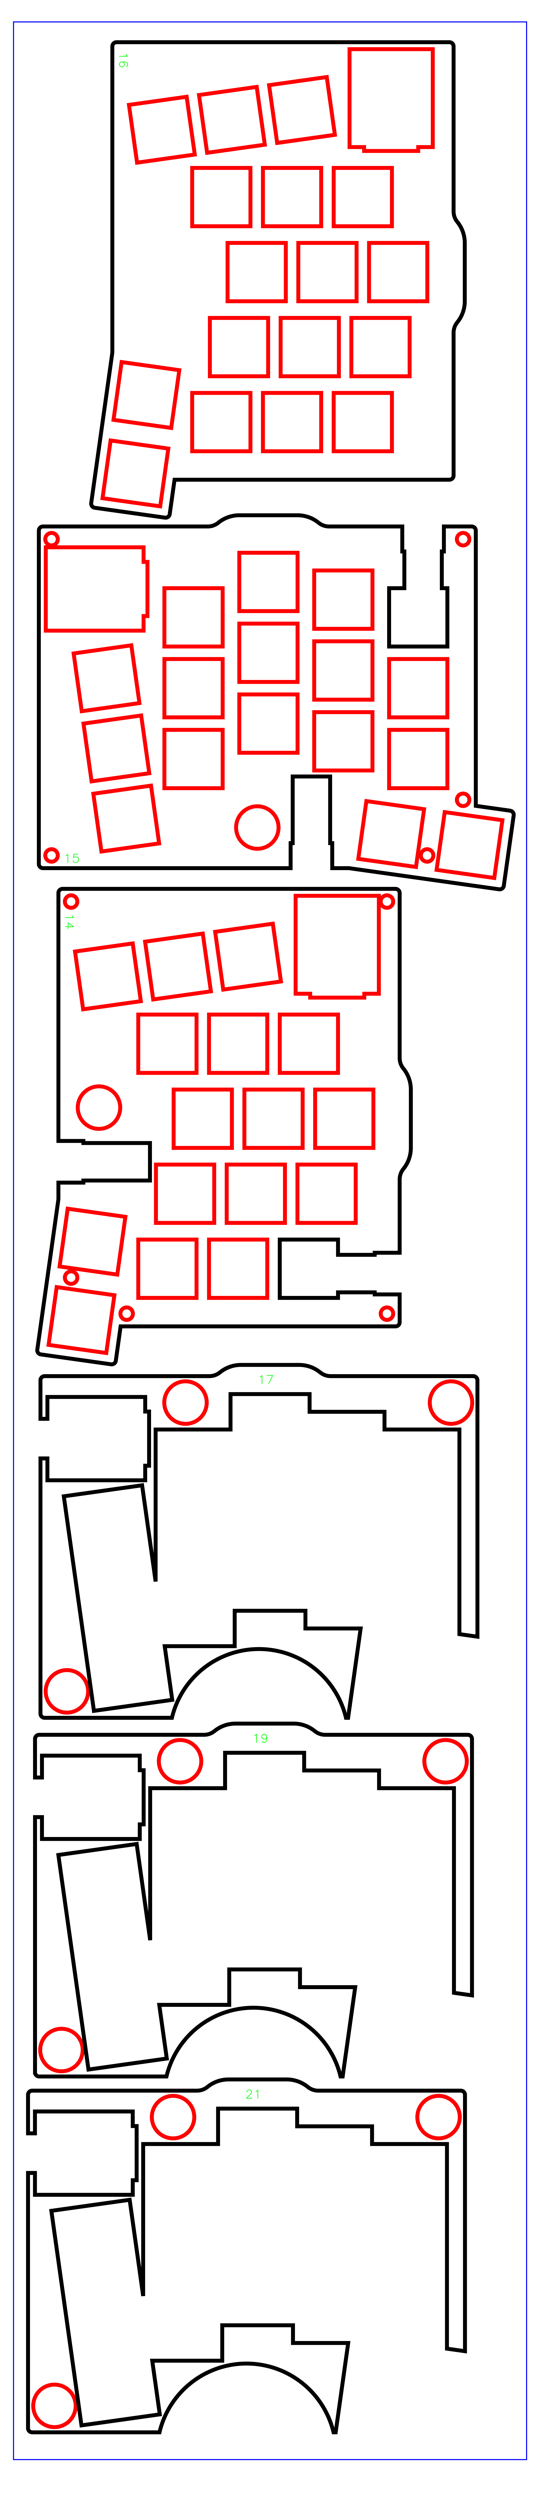 <?xml version="1.0" encoding="UTF-8" standalone="no"?>
<!-- Created with Inkscape (http://www.inkscape.org/) -->

<svg
   width="130mm"
   height="600mm"
   viewBox="0 0 130 600"
   version="1.1"
   id="svg465"
   xml:space="preserve"
   sodipodi:docname="beech_03_20240614.svg"
   inkscape:version="1.2.2 (b0a8486541, 2022-12-01)"
   xmlns:inkscape="http://www.inkscape.org/namespaces/inkscape"
   xmlns:sodipodi="http://sodipodi.sourceforge.net/DTD/sodipodi-0.dtd"
   xmlns="http://www.w3.org/2000/svg"
   xmlns:svg="http://www.w3.org/2000/svg"><sodipodi:namedview
     id="namedview467"
     pagecolor="#ffffff"
     bordercolor="#000000"
     borderopacity="0.25"
     inkscape:showpageshadow="2"
     inkscape:pageopacity="0.0"
     inkscape:pagecheckerboard="0"
     inkscape:deskcolor="#d1d1d1"
     inkscape:document-units="mm"
     showgrid="false"
     inkscape:zoom="0.35355339"
     inkscape:cx="169.70563"
     inkscape:cy="1110.1576"
     inkscape:window-width="1920"
     inkscape:window-height="1144"
     inkscape:window-x="0"
     inkscape:window-y="0"
     inkscape:window-maximized="1"
     inkscape:current-layer="svg465" /><defs
     id="defs462"><inkscape:path-effect
       effect="bspline"
       id="path-effect18350"
       is_visible="true"
       lpeversion="1"
       weight="15"
       steps="2"
       helper_size="0"
       apply_no_weight="true"
       apply_with_weight="true"
       only_selected="false" /></defs><g
     id="g13213"
     transform="rotate(90,117.178,320.561)"><path
       style="font-size:12px;fill:none;fill-rule:evenodd;stroke:#ff0000;stroke-width:0.25mm;stroke-linecap:round;stroke-opacity:1"
       d="M 12.984,420.653"
       id="path13043" /><path
       style="font-size:12px;fill:none;fill-rule:evenodd;stroke:#ff0000;stroke-width:0.25mm;stroke-linecap:round;stroke-opacity:1"
       d="M 103.234,420.653"
       id="path13041" /><path
       style="font-size:12px;fill:none;fill-rule:evenodd;stroke:#ff0000;stroke-width:0.25mm;stroke-linecap:round;stroke-opacity:1"
       d="M 111.884,407.303"
       id="path13039" /><path
       style="font-size:12px;fill:none;fill-rule:evenodd;stroke:#ff0000;stroke-width:0.25mm;stroke-linecap:round;stroke-opacity:1"
       d="M 111.884,344.753"
       id="path13037" /><path
       style="font-size:12px;fill:none;fill-rule:evenodd;stroke:#ff0000;stroke-width:0.25mm;stroke-linecap:round;stroke-opacity:1"
       d="M 12.984,344.753"
       id="path13035" /><path
       style="font-size:12px;fill:none;fill-rule:evenodd;stroke:#ff0000;stroke-width:0.25mm;stroke-linecap:round;stroke-opacity:1"
       d="M 62.434,413.953"
       id="path13033" /><path
       style="font-size:12px;fill:none;fill-rule:evenodd;stroke:#ff0000;stroke-width:0.25mm;stroke-linecap:round;stroke-opacity:1"
       d="m 11.484,420.653 a 1.5,1.5 0 0 1 3,0 1.5,1.5 0 0 1 -3,0 z"
       id="path13093" /><path
       style="font-size:12px;fill:none;fill-rule:evenodd;stroke:#ff0000;stroke-width:0.25mm;stroke-linecap:round;stroke-opacity:1"
       d="m 101.734,420.653 a 1.5,1.5 0 0 1 3,0 1.5,1.5 0 0 1 -3,0 z"
       id="path13091" /><path
       style="font-size:12px;fill:none;fill-rule:evenodd;stroke:#ff0000;stroke-width:0.25mm;stroke-linecap:round;stroke-opacity:1"
       d="m 110.384,407.303 a 1.5,1.5 0 0 1 3,0 1.5,1.5 0 0 1 -3,0 z"
       id="path13089" /><path
       style="font-size:12px;fill:none;fill-rule:evenodd;stroke:#ff0000;stroke-width:0.25mm;stroke-linecap:round;stroke-opacity:1"
       d="m 110.384,344.753 a 1.5,1.5 0 0 1 3,0 1.5,1.5 0 0 1 -3,0 z"
       id="path13087" /><path
       style="font-size:12px;fill:none;fill-rule:evenodd;stroke:#ff0000;stroke-width:0.25mm;stroke-linecap:round;stroke-opacity:1"
       d="m 11.484,344.753 a 1.5,1.5 0 0 1 3,0 1.5,1.5 0 0 1 -3,0 z"
       id="path13085" /><path
       style="font-size:12px;fill:none;fill-rule:evenodd;stroke:#ff0000;stroke-width:0.25mm;stroke-linecap:round;stroke-opacity:1"
       d="m 57.334,413.953 a 5.1,5.1 0 0 1 10.2,0 5.1,5.1 0 0 1 -10.2,0 z"
       id="path13083" /><path
       style="font-size:12px;fill:none;fill-rule:evenodd;stroke:#ff0000;stroke-width:0.25mm;stroke-linecap:round;stroke-opacity:1"
       d="m 94.103,387.514 h 14 v -14 H 94.103 Z"
       id="path13081" /><path
       style="font-size:12px;fill:none;fill-rule:evenodd;stroke:#ff0000;stroke-width:0.25mm;stroke-linecap:round;stroke-opacity:1"
       d="m 94.103,404.514 h 14 v -14 H 94.103 Z"
       id="path13079" /><path
       style="font-size:12px;fill:none;fill-rule:evenodd;stroke:#ff0000;stroke-width:0.25mm;stroke-linecap:round;stroke-opacity:1"
       d="m 76.103,366.264 h 14 v -14 h -14 z"
       id="path13077" /><path
       style="font-size:12px;fill:none;fill-rule:evenodd;stroke:#ff0000;stroke-width:0.25mm;stroke-linecap:round;stroke-opacity:1"
       d="m 76.103,383.264 h 14 v -14 h -14 z"
       id="path13075" /><path
       style="font-size:12px;fill:none;fill-rule:evenodd;stroke:#ff0000;stroke-width:0.25mm;stroke-linecap:round;stroke-opacity:1"
       d="m 76.103,400.264 h 14 v -14 h -14 z"
       id="path13073" /><path
       style="font-size:12px;fill:none;fill-rule:evenodd;stroke:#ff0000;stroke-width:0.25mm;stroke-linecap:round;stroke-opacity:1"
       d="m 58.103,362.014 h 14 v -14 h -14 z"
       id="path13071" /><path
       style="font-size:12px;fill:none;fill-rule:evenodd;stroke:#ff0000;stroke-width:0.25mm;stroke-linecap:round;stroke-opacity:1"
       d="m 58.103,379.014 h 14 v -14 h -14 z"
       id="path13069" /><path
       style="font-size:12px;fill:none;fill-rule:evenodd;stroke:#ff0000;stroke-width:0.25mm;stroke-linecap:round;stroke-opacity:1"
       d="m 58.103,396.014 h 14 v -14 h -14 z"
       id="path13067" /><path
       style="font-size:12px;fill:none;fill-rule:evenodd;stroke:#ff0000;stroke-width:0.25mm;stroke-linecap:round;stroke-opacity:1"
       d="m 40.103,370.514 h 14 v -14 h -14 z"
       id="path13065" /><path
       style="font-size:12px;fill:none;fill-rule:evenodd;stroke:#ff0000;stroke-width:0.25mm;stroke-linecap:round;stroke-opacity:1"
       d="m 40.103,387.514 h 14 v -14 h -14 z"
       id="path13063" /><path
       style="font-size:12px;fill:none;fill-rule:evenodd;stroke:#ff0000;stroke-width:0.25mm;stroke-linecap:round;stroke-opacity:1"
       d="m 40.103,404.514 h 14 v -14 h -14 z"
       id="path13061" /><path
       style="font-size:12px;fill:none;fill-rule:evenodd;stroke:#ff0000;stroke-width:0.25mm;stroke-linecap:round;stroke-opacity:1"
       d="m 20.244,386.04 13.864,-1.948 -1.948,-13.864 -13.864,1.949 z"
       id="path13059" /><path
       style="font-size:12px;fill:none;fill-rule:evenodd;stroke:#ff0000;stroke-width:0.25mm;stroke-linecap:round;stroke-opacity:1"
       d="m 22.61,402.875 13.864,-1.949 -1.948,-13.863 -13.864,1.948 z"
       id="path13057" /><path
       style="font-size:12px;fill:none;fill-rule:evenodd;stroke:#ff0000;stroke-width:0.25mm;stroke-linecap:round;stroke-opacity:1"
       d="m 24.976,419.709 13.864,-1.948 -1.948,-13.864 -13.864,1.949 z"
       id="path13055" /><path
       style="font-size:12px;fill:none;fill-rule:evenodd;stroke:#ff0000;stroke-width:0.25mm;stroke-linecap:round;stroke-opacity:1"
       d="m 105.512,424.116 13.863,1.948 1.949,-13.863 -13.864,-1.949 z"
       id="path13053" /><path
       style="font-size:12px;fill:none;fill-rule:evenodd;stroke:#ff0000;stroke-width:0.25mm;stroke-linecap:round;stroke-opacity:1"
       d="m 86.697,421.472 13.863,1.948 1.949,-13.864 -13.864,-1.948 z"
       id="path13051" /><path
       style="font-size:12px;fill:none;fill-rule:evenodd;stroke:#ff0000;stroke-width:0.25mm;stroke-linecap:round;stroke-opacity:1"
       d="m 11.601,366.703 h 23.5 v -3.5 h 0.933 v -13 h -0.933 v -3.5 h -23.5 z"
       id="path13049" /><path
       style="font-size:12px;fill:none;fill-rule:evenodd;stroke:#000000;stroke-width:0.25mm;stroke-linecap:round;stroke-opacity:1"
       d="m 10.934,423.703 h 59.5 v -5.999 h 0.5 v -16 h 9 v 16 h 0.5 v 5.999 h 3.999 l 36.101,5.074 a 1,1 0 0 0 1.13,-0.851 l 2.373,-16.884 a 1,1 0 0 0 -0.852,-1.13 l -8.251,-1.159 v -66.05 a 1,1 0 0 0 -1,-1 h -6.667 v 5.999 h -0.5 v 8.812 h 1.336 v 14 H 94.103 v -14 h 3.664 v -8.812 h -0.5 v -5.999 h -17.594 a 4,4 0 0 1 -2.523,-0.896 8,8 0 0 0 -5.047,-1.793 h -14 a 8,8 0 0 0 -5.047,1.793 4,4 0 0 1 -2.524,0.896 h -39.598 a 1,1 0 0 0 -1,1 v 80 a 1,1 0 0 0 1,1 z"
       id="path10958" /><g
       inkscape:label="Hershey Text"
       style="fill:none;stroke:#00ff00;stroke-linecap:round;stroke-linejoin:round;stroke-opacity:1"
       id="g13499"><g
         transform="translate(15.51,422.027)"
         id="g13497"
         style="stroke:#00ff00;stroke-opacity:1"><path
           d="m 284,536 62,31 95,95 V 0"
           style="stroke:#00ff00;stroke-width:0.533in;stroke-opacity:1"
           transform="scale(0.003,-0.003)"
           id="path13493" /><path
           d="M 504,662 189,220 H 662 M 504,662 V 0"
           style="stroke:#00ff00;stroke-width:0.533in;stroke-opacity:1"
           transform="matrix(0.003,0,0,-0.003,2,0)"
           id="path13495" /></g></g></g><g
     id="g13247"
     transform="translate(-0.455,-107.019)"><path
       style="font-size:12px;fill:none;fill-rule:evenodd;stroke:#ff0000;stroke-width:0.25mm;stroke-linecap:round;stroke-opacity:1"
       d="M 12.838,312.317"
       id="path13029" /><path
       style="font-size:12px;fill:none;fill-rule:evenodd;stroke:#ff0000;stroke-width:0.25mm;stroke-linecap:round;stroke-opacity:1"
       d="M 103.088,312.317"
       id="path13027" /><path
       style="font-size:12px;fill:none;fill-rule:evenodd;stroke:#ff0000;stroke-width:0.25mm;stroke-linecap:round;stroke-opacity:1"
       d="M 111.738,298.967"
       id="path13025" /><path
       style="font-size:12px;fill:none;fill-rule:evenodd;stroke:#ff0000;stroke-width:0.25mm;stroke-linecap:round;stroke-opacity:1"
       d="M 111.738,236.417"
       id="path13023" /><path
       style="font-size:12px;fill:none;fill-rule:evenodd;stroke:#ff0000;stroke-width:0.25mm;stroke-linecap:round;stroke-opacity:1"
       d="M 12.838,236.417"
       id="path13021" /><path
       style="font-size:12px;fill:none;fill-rule:evenodd;stroke:#ff0000;stroke-width:0.25mm;stroke-linecap:round;stroke-opacity:1"
       d="M 62.288,305.617"
       id="path13019" /><path
       style="font-size:12px;fill:none;fill-rule:evenodd;stroke:#ff0000;stroke-width:0.25mm;stroke-linecap:round;stroke-opacity:1"
       d="m 11.338,312.317 a 1.5,1.5 0 0 1 3,0 1.5,1.5 0 0 1 -3,0 z"
       id="path13141" /><path
       style="font-size:12px;fill:none;fill-rule:evenodd;stroke:#ff0000;stroke-width:0.25mm;stroke-linecap:round;stroke-opacity:1"
       d="m 101.588,312.317 a 1.5,1.5 0 0 1 3,0 1.5,1.5 0 0 1 -3,0 z"
       id="path13139" /><path
       style="font-size:12px;fill:none;fill-rule:evenodd;stroke:#ff0000;stroke-width:0.25mm;stroke-linecap:round;stroke-opacity:1"
       d="m 110.238,298.967 a 1.5,1.5 0 0 1 3,0 1.5,1.5 0 0 1 -3,0 z"
       id="path13137" /><path
       style="font-size:12px;fill:none;fill-rule:evenodd;stroke:#ff0000;stroke-width:0.25mm;stroke-linecap:round;stroke-opacity:1"
       d="m 110.238,236.417 a 1.5,1.5 0 0 1 3,0 1.5,1.5 0 0 1 -3,0 z"
       id="path13135" /><path
       style="font-size:12px;fill:none;fill-rule:evenodd;stroke:#ff0000;stroke-width:0.25mm;stroke-linecap:round;stroke-opacity:1"
       d="m 11.338,236.417 a 1.5,1.5 0 0 1 3,0 1.5,1.5 0 0 1 -3,0 z"
       id="path13133" /><path
       style="font-size:12px;fill:none;fill-rule:evenodd;stroke:#ff0000;stroke-width:0.25mm;stroke-linecap:round;stroke-opacity:1"
       d="m 57.188,305.617 a 5.1,5.1 0 0 1 10.2,0 5.1,5.1 0 0 1 -10.2,0 z"
       id="path13131" /><path
       style="font-size:12px;fill:none;fill-rule:evenodd;stroke:#ff0000;stroke-width:0.25mm;stroke-linecap:round;stroke-opacity:1"
       d="m 93.957,279.178 h 14 v -14 H 93.957 Z"
       id="path13129" /><path
       style="font-size:12px;fill:none;fill-rule:evenodd;stroke:#ff0000;stroke-width:0.25mm;stroke-linecap:round;stroke-opacity:1"
       d="m 93.957,296.178 h 14 v -14 H 93.957 Z"
       id="path13127" /><path
       style="font-size:12px;fill:none;fill-rule:evenodd;stroke:#ff0000;stroke-width:0.25mm;stroke-linecap:round;stroke-opacity:1"
       d="m 75.957,257.928 h 14 v -14 h -14 z"
       id="path13125" /><path
       style="font-size:12px;fill:none;fill-rule:evenodd;stroke:#ff0000;stroke-width:0.25mm;stroke-linecap:round;stroke-opacity:1"
       d="m 75.957,274.928 h 14 v -14 h -14 z"
       id="path13123" /><path
       style="font-size:12px;fill:none;fill-rule:evenodd;stroke:#ff0000;stroke-width:0.25mm;stroke-linecap:round;stroke-opacity:1"
       d="m 75.957,291.928 h 14 v -14 h -14 z"
       id="path13121" /><path
       style="font-size:12px;fill:none;fill-rule:evenodd;stroke:#ff0000;stroke-width:0.25mm;stroke-linecap:round;stroke-opacity:1"
       d="m 57.957,253.678 h 14 v -14 h -14 z"
       id="path13119" /><path
       style="font-size:12px;fill:none;fill-rule:evenodd;stroke:#ff0000;stroke-width:0.25mm;stroke-linecap:round;stroke-opacity:1"
       d="m 57.957,270.678 h 14 v -14 h -14 z"
       id="path13117" /><path
       style="font-size:12px;fill:none;fill-rule:evenodd;stroke:#ff0000;stroke-width:0.25mm;stroke-linecap:round;stroke-opacity:1"
       d="m 57.957,287.678 h 14 v -14 h -14 z"
       id="path13115" /><path
       style="font-size:12px;fill:none;fill-rule:evenodd;stroke:#ff0000;stroke-width:0.25mm;stroke-linecap:round;stroke-opacity:1"
       d="m 39.957,262.178 h 14 v -14 h -14 z"
       id="path13113" /><path
       style="font-size:12px;fill:none;fill-rule:evenodd;stroke:#ff0000;stroke-width:0.25mm;stroke-linecap:round;stroke-opacity:1"
       d="m 39.957,279.178 h 14 v -14 h -14 z"
       id="path13111" /><path
       style="font-size:12px;fill:none;fill-rule:evenodd;stroke:#ff0000;stroke-width:0.25mm;stroke-linecap:round;stroke-opacity:1"
       d="m 39.957,296.178 h 14 v -14 h -14 z"
       id="path13109" /><path
       style="font-size:12px;fill:none;fill-rule:evenodd;stroke:#ff0000;stroke-width:0.25mm;stroke-linecap:round;stroke-opacity:1"
       d="m 20.098,277.704 13.864,-1.948 -1.948,-13.864 -13.864,1.949 z"
       id="path13107" /><path
       style="font-size:12px;fill:none;fill-rule:evenodd;stroke:#ff0000;stroke-width:0.25mm;stroke-linecap:round;stroke-opacity:1"
       d="m 22.464,294.539 13.864,-1.949 -1.948,-13.863 -13.864,1.948 z"
       id="path13105" /><path
       style="font-size:12px;fill:none;fill-rule:evenodd;stroke:#ff0000;stroke-width:0.25mm;stroke-linecap:round;stroke-opacity:1"
       d="m 24.83,311.373 13.864,-1.948 -1.948,-13.864 -13.864,1.949 z"
       id="path13103" /><path
       style="font-size:12px;fill:none;fill-rule:evenodd;stroke:#ff0000;stroke-width:0.25mm;stroke-linecap:round;stroke-opacity:1"
       d="m 105.366,315.78 13.863,1.948 1.949,-13.863 -13.864,-1.949 z"
       id="path13101" /><path
       style="font-size:12px;fill:none;fill-rule:evenodd;stroke:#ff0000;stroke-width:0.25mm;stroke-linecap:round;stroke-opacity:1"
       d="m 86.551,313.136 13.863,1.948 1.949,-13.864 -13.864,-1.948 z"
       id="path13099" /><path
       style="font-size:12px;fill:none;fill-rule:evenodd;stroke:#ff0000;stroke-width:0.25mm;stroke-linecap:round;stroke-opacity:1"
       d="m 11.455,258.367 h 23.5 v -3.5 h 0.933 v -13 h -0.933 v -3.5 h -23.5 z"
       id="path13097" /><path
       style="font-size:12px;fill:none;fill-rule:evenodd;stroke:#000000;stroke-width:0.25mm;stroke-linecap:round;stroke-opacity:1"
       d="m 10.788,315.367 h 59.5 v -5.999 h 0.5 v -16 h 9 v 16 h 0.5 v 5.999 h 3.999 l 36.101,5.074 a 1,1 0 0 0 1.13,-0.851 l 2.373,-16.884 a 1,1 0 0 0 -0.852,-1.13 l -8.251,-1.159 v -66.05 a 1,1 0 0 0 -1,-1 h -6.667 v 5.999 h -0.5 v 8.812 h 1.336 v 14 H 93.957 v -14 h 3.664 v -8.812 h -0.5 v -5.999 h -17.594 a 4,4 0 0 1 -2.523,-0.896 8,8 0 0 0 -5.047,-1.793 h -14 a 8,8 0 0 0 -5.047,1.793 4,4 0 0 1 -2.524,0.896 h -39.598 a 1,1 0 0 0 -1,1 v 80 a 1,1 0 0 0 1,1 z"
       id="path10221" /><g
       inkscape:label="Hershey Text"
       style="fill:none;stroke:#00ff00;stroke-linecap:round;stroke-linejoin:round;stroke-opacity:1"
       id="g13538"><g
         transform="translate(15.438,313.997)"
         id="g13536"
         style="stroke:#00ff00;stroke-opacity:1"><path
           d="m 284,536 62,31 95,95 V 0"
           style="stroke:#00ff00;stroke-width:0.533in;stroke-opacity:1"
           transform="scale(0.003,-0.003)"
           id="path13532" /><path
           d="M 567,662 H 252 l -32,-284 32,32 94,31 h 95 l 95,-31 62,-64 32,-94 V 189 L 598,94.5 536,31.5 441,0 H 346 L 252,31.5 220,63 189,126"
           style="stroke:#00ff00;stroke-width:0.533in;stroke-opacity:1"
           transform="matrix(0.003,0,0,-0.003,2,0)"
           id="path13534" /></g></g></g><g
     id="g13270"
     transform="matrix(6.12323e-17 1 -1 6.12323e-17 240.931 2.483)"><path
       style="font-size:12px;fill:none;fill-rule:evenodd;stroke:#ff0000;stroke-width:0.25mm;stroke-linecap:round;stroke-opacity:1"
       d="m 91.816,160.749 h 14 v -14 H 91.816 Z"
       id="path13179" /><path
       style="font-size:12px;fill:none;fill-rule:evenodd;stroke:#ff0000;stroke-width:0.25mm;stroke-linecap:round;stroke-opacity:1"
       d="m 91.816,177.749 h 14 v -14 H 91.816 Z"
       id="path13177" /><path
       style="font-size:12px;fill:none;fill-rule:evenodd;stroke:#ff0000;stroke-width:0.25mm;stroke-linecap:round;stroke-opacity:1"
       d="m 91.816,194.749 h 14 v -14 H 91.816 Z"
       id="path13175" /><path
       style="font-size:12px;fill:none;fill-rule:evenodd;stroke:#ff0000;stroke-width:0.25mm;stroke-linecap:round;stroke-opacity:1"
       d="m 73.816,156.499 h 14 v -14 h -14 z"
       id="path13173" /><path
       style="font-size:12px;fill:none;fill-rule:evenodd;stroke:#ff0000;stroke-width:0.25mm;stroke-linecap:round;stroke-opacity:1"
       d="m 73.816,173.499 h 14 v -14 h -14 z"
       id="path13171" /><path
       style="font-size:12px;fill:none;fill-rule:evenodd;stroke:#ff0000;stroke-width:0.25mm;stroke-linecap:round;stroke-opacity:1"
       d="m 73.816,190.499 h 14 v -14 h -14 z"
       id="path13169" /><path
       style="font-size:12px;fill:none;fill-rule:evenodd;stroke:#ff0000;stroke-width:0.25mm;stroke-linecap:round;stroke-opacity:1"
       d="m 55.816,152.249 h 14 v -14 h -14 z"
       id="path13167" /><path
       style="font-size:12px;fill:none;fill-rule:evenodd;stroke:#ff0000;stroke-width:0.25mm;stroke-linecap:round;stroke-opacity:1"
       d="m 55.816,169.249 h 14 v -14 h -14 z"
       id="path13165" /><path
       style="font-size:12px;fill:none;fill-rule:evenodd;stroke:#ff0000;stroke-width:0.25mm;stroke-linecap:round;stroke-opacity:1"
       d="m 55.816,186.249 h 14 v -14 h -14 z"
       id="path13163" /><path
       style="font-size:12px;fill:none;fill-rule:evenodd;stroke:#ff0000;stroke-width:0.25mm;stroke-linecap:round;stroke-opacity:1"
       d="m 37.816,160.749 h 14 v -14 h -14 z"
       id="path13161" /><path
       style="font-size:12px;fill:none;fill-rule:evenodd;stroke:#ff0000;stroke-width:0.25mm;stroke-linecap:round;stroke-opacity:1"
       d="m 37.816,177.749 h 14 v -14 h -14 z"
       id="path13159" /><path
       style="font-size:12px;fill:none;fill-rule:evenodd;stroke:#ff0000;stroke-width:0.25mm;stroke-linecap:round;stroke-opacity:1"
       d="m 37.816,194.749 h 14 v -14 h -14 z"
       id="path13157" /><path
       style="font-size:12px;fill:none;fill-rule:evenodd;stroke:#ff0000;stroke-width:0.25mm;stroke-linecap:round;stroke-opacity:1"
       d="m 17.957,176.275 13.864,-1.948 -1.948,-13.864 -13.864,1.949 z"
       id="path13155" /><path
       style="font-size:12px;fill:none;fill-rule:evenodd;stroke:#ff0000;stroke-width:0.25mm;stroke-linecap:round;stroke-opacity:1"
       d="m 20.323,193.11 13.864,-1.949 -1.948,-13.863 -13.864,1.948 z"
       id="path13153" /><path
       style="font-size:12px;fill:none;fill-rule:evenodd;stroke:#ff0000;stroke-width:0.25mm;stroke-linecap:round;stroke-opacity:1"
       d="m 22.689,209.944 13.864,-1.948 -1.948,-13.864 -13.864,1.949 z"
       id="path13151" /><path
       style="font-size:12px;fill:none;fill-rule:evenodd;stroke:#ff0000;stroke-width:0.25mm;stroke-linecap:round;stroke-opacity:1"
       d="m 103.225,214.351 13.863,1.948 1.949,-13.863 -13.864,-1.949 z"
       id="path13149" /><path
       style="font-size:12px;fill:none;fill-rule:evenodd;stroke:#ff0000;stroke-width:0.25mm;stroke-linecap:round;stroke-opacity:1"
       d="m 84.41,211.707 13.863,1.948 1.949,-13.864 -13.864,-1.948 z"
       id="path13147" /><path
       style="font-size:12px;fill:none;fill-rule:evenodd;stroke:#ff0000;stroke-width:0.25mm;stroke-linecap:round;stroke-opacity:1"
       d="m 9.314,156.938 h 23.5 v -3.5 h 0.933 v -13 h -0.933 v -3.5 h -23.5 z"
       id="path13145" /><path
       style="font-size:12px;fill:none;fill-rule:evenodd;stroke:#000000;stroke-width:0.25mm;stroke-linecap:round;stroke-opacity:1"
       d="m 8.647,213.938 h 73.499 l 36.101,5.074 a 1,1 0 0 0 1.13,-0.851 l 2.373,-16.884 a 1,1 0 0 0 -0.852,-1.13 l -8.251,-1.159 v -66.05 a 1,1 0 0 0 -1,-1 H 77.386 a 4,4 0 0 1 -2.523,-0.896 8,8 0 0 0 -5.047,-1.793 h -14 a 8,8 0 0 0 -5.047,1.793 4,4 0 0 1 -2.524,0.896 h -39.598 a 1,1 0 0 0 -1,1 v 80 a 1,1 0 0 0 1,1 z"
       id="path11695" /><g
       inkscape:label="Hershey Text"
       style="fill:none;stroke:#00ff00;stroke-linecap:round;stroke-linejoin:round;stroke-opacity:1"
       id="g13566"><g
         transform="translate(9.695,212.243)"
         id="g13564"
         style="stroke:#00ff00;stroke-opacity:1"><path
           d="m 284,536 62,31 95,95 V 0"
           style="stroke:#00ff00;stroke-width:0.533in;stroke-opacity:1"
           transform="scale(0.003,-0.003)"
           id="path13560" /><path
           d="m 598,567 -31,63 -95,32 H 410 L 315,630 252,536 220,378 V 220 L 252,94.5 315,31.5 410,0 h 31 l 95,31.5 62,63 32,94.5 v 31 l -32,95 -62,63 -95,32 h -31 l -95,-32 -63,-63 -32,-95"
           style="stroke:#00ff00;stroke-width:0.533in;stroke-opacity:1"
           transform="matrix(0.003,0,0,-0.003,2,0)"
           id="path13562" /></g></g></g><g
     id="g18644"
     transform="translate(2.702,-12.696)"><path
       style="font-size:12px;fill:none;fill-rule:evenodd;stroke:#ff0000;stroke-width:0.25mm;stroke-linecap:round;stroke-opacity:1"
       d="m 8.273,418.603 a 5.1,5.1 0 0 1 10.2,0 5.1,5.1 0 0 1 -10.2,0 z"
       id="path18629" /><path
       style="font-size:12px;fill:none;fill-rule:evenodd;stroke:#ff0000;stroke-width:0.25mm;stroke-linecap:round;stroke-opacity:1"
       d="M 13.373,418.603"
       id="path18627" /><path
       style="font-size:12px;fill:none;fill-rule:evenodd;stroke:#ff0000;stroke-width:0.25mm;stroke-linecap:round;stroke-opacity:1"
       d="m 100.573,349.303 a 5.1,5.1 0 0 1 10.2,0 5.1,5.1 0 0 1 -10.2,0 z"
       id="path18625" /><path
       style="font-size:12px;fill:none;fill-rule:evenodd;stroke:#ff0000;stroke-width:0.25mm;stroke-linecap:round;stroke-opacity:1"
       d="M 105.673,349.303"
       id="path18623" /><path
       style="font-size:12px;fill:none;fill-rule:evenodd;stroke:#ff0000;stroke-width:0.25mm;stroke-linecap:round;stroke-opacity:1"
       d="m 36.773,349.303 a 5.1,5.1 0 0 1 10.2,0 5.1,5.1 0 0 1 -10.2,0 z"
       id="path18621" /><path
       style="font-size:12px;fill:none;fill-rule:evenodd;stroke:#ff0000;stroke-width:0.25mm;stroke-linecap:round;stroke-opacity:1"
       d="M 41.873,349.303"
       id="path18619" /><path
       style="font-size:12px;fill:none;fill-rule:evenodd;stroke:#000000;stroke-width:0.25mm;stroke-linecap:round;stroke-opacity:1"
       d="M 8.023,424.953 H 38.612 a 21.5,21.5 0 0 1 41.822,0 h 0.513 l 3.013,-21.439 h -13.268 v -4.25 h -17 v 8.5 H 36.873 l 1.81,12.88 -18.815,2.644 -7.237,-51.494 18.815,-2.644 3.246,23.093 v -36.479 h 18 v -8.5 h 19 v 4.25 h 18 v 4.25 h 18 v 49.111 l 4.331,0.609 v -61.531 a 1,1 0 0 0 -1,-1 H 76.762 a 4,4 0 0 1 -2.523,-0.896 8,8 0 0 0 -5.047,-1.793 h -14 a 8,8 0 0 0 -5.047,1.793 4,4 0 0 1 -2.524,0.896 H 8.023 a 1,1 0 0 0 -1,1 v 9.25 h 1.667 v -5.25 H 32.19 v 3.5 h 0.933 v 13 h -0.933 v 3.5 H 8.69 v -5.25 h -1.667 v 61.25 a 1,1 0 0 0 1,1 z"
       id="path18561" /><g
       inkscape:label="Hershey Text"
       style="fill:none;stroke:#00ff00;stroke-linecap:round;stroke-linejoin:round;stroke-opacity:1"
       id="g19687"><g
         transform="translate(58.929,344.779)"
         id="g19685"
         style="stroke:#00ff00;stroke-opacity:1"><path
           d="m 284,536 62,31 95,95 V 0"
           style="stroke:#00ff00;stroke-width:0.533in;stroke-opacity:1"
           transform="scale(0.003,-0.003)"
           id="path19681" /><path
           d="M 630,662 315,0 M 189,662 h 441"
           style="stroke:#00ff00;stroke-width:0.533in;stroke-opacity:1"
           transform="matrix(0.003,0,0,-0.003,2,0)"
           id="path19683" /></g></g></g><g
     id="g18644-0"
     transform="translate(1.394,73.384)"><path
       style="font-size:12px;fill:none;fill-rule:evenodd;stroke:#ff0000;stroke-width:0.25mm;stroke-linecap:round;stroke-opacity:1"
       d="m 8.273,418.603 a 5.1,5.1 0 0 1 10.2,0 5.1,5.1 0 0 1 -10.2,0 z"
       id="path18629-3" /><path
       style="font-size:12px;fill:none;fill-rule:evenodd;stroke:#ff0000;stroke-width:0.25mm;stroke-linecap:round;stroke-opacity:1"
       d="M 13.373,418.603"
       id="path18627-0" /><path
       style="font-size:12px;fill:none;fill-rule:evenodd;stroke:#ff0000;stroke-width:0.25mm;stroke-linecap:round;stroke-opacity:1"
       d="m 100.573,349.303 a 5.1,5.1 0 0 1 10.2,0 5.1,5.1 0 0 1 -10.2,0 z"
       id="path18625-9" /><path
       style="font-size:12px;fill:none;fill-rule:evenodd;stroke:#ff0000;stroke-width:0.25mm;stroke-linecap:round;stroke-opacity:1"
       d="M 105.673,349.303"
       id="path18623-2" /><path
       style="font-size:12px;fill:none;fill-rule:evenodd;stroke:#ff0000;stroke-width:0.25mm;stroke-linecap:round;stroke-opacity:1"
       d="m 36.773,349.303 a 5.1,5.1 0 0 1 10.2,0 5.1,5.1 0 0 1 -10.2,0 z"
       id="path18621-5" /><path
       style="font-size:12px;fill:none;fill-rule:evenodd;stroke:#ff0000;stroke-width:0.25mm;stroke-linecap:round;stroke-opacity:1"
       d="M 41.873,349.303"
       id="path18619-4" /><path
       style="font-size:12px;fill:none;fill-rule:evenodd;stroke:#000000;stroke-width:0.25mm;stroke-linecap:round;stroke-opacity:1"
       d="M 8.023,424.953 H 38.612 a 21.5,21.5 0 0 1 41.822,0 h 0.513 l 3.013,-21.439 h -13.268 v -4.25 h -17 v 8.5 H 36.873 l 1.81,12.88 -18.815,2.644 -7.237,-51.494 18.815,-2.644 3.246,23.093 v -36.479 h 18 v -8.5 h 19 v 4.25 h 18 v 4.25 h 18 v 49.111 l 4.331,0.609 v -61.531 a 1,1 0 0 0 -1,-1 H 76.762 a 4,4 0 0 1 -2.523,-0.896 8,8 0 0 0 -5.047,-1.793 h -14 a 8,8 0 0 0 -5.047,1.793 4,4 0 0 1 -2.524,0.896 H 8.023 a 1,1 0 0 0 -1,1 v 9.25 h 1.667 v -5.25 H 32.19 v 3.5 h 0.933 v 13 h -0.933 v 3.5 H 8.69 v -5.25 h -1.667 v 61.25 a 1,1 0 0 0 1,1 z"
       id="path18561-0" /><g
       inkscape:label="Hershey Text"
       style="fill:none;stroke:#00ff00;stroke-linecap:round;stroke-linejoin:round;stroke-opacity:1"
       id="g19703"><g
         transform="translate(58.929,344.779)"
         id="g19701"
         style="stroke:#00ff00;stroke-opacity:1"><path
           d="m 284,536 62,31 95,95 V 0"
           style="stroke:#00ff00;stroke-width:0.533in;stroke-opacity:1"
           transform="scale(0.003,-0.003)"
           id="path19697" /><path
           d="m 598,441 -31,-95 -63,-62 -94,-32 h -32 l -94,32 -64,62 -31,95 v 31 l 31,95 64,63 94,32 h 32 l 94,-32 63,-63 31,-126 V 284 L 567,126 504,31.5 410,0 h -64 l -94,31.5 -32,63"
           style="stroke:#00ff00;stroke-width:0.533in;stroke-opacity:1"
           transform="matrix(0.003,0,0,-0.003,2,0)"
           id="path19699" /></g></g></g><g
     id="g18644-9"
     transform="translate(-0.289,158.782)"><path
       style="font-size:12px;fill:none;fill-rule:evenodd;stroke:#ff0000;stroke-width:0.25mm;stroke-linecap:round;stroke-opacity:1"
       d="m 8.273,418.603 a 5.1,5.1 0 0 1 10.2,0 5.1,5.1 0 0 1 -10.2,0 z"
       id="path18629-6" /><path
       style="font-size:12px;fill:none;fill-rule:evenodd;stroke:#ff0000;stroke-width:0.25mm;stroke-linecap:round;stroke-opacity:1"
       d="M 13.373,418.603"
       id="path18627-1" /><path
       style="font-size:12px;fill:none;fill-rule:evenodd;stroke:#ff0000;stroke-width:0.25mm;stroke-linecap:round;stroke-opacity:1"
       d="m 100.573,349.303 a 5.1,5.1 0 0 1 10.2,0 5.1,5.1 0 0 1 -10.2,0 z"
       id="path18625-0" /><path
       style="font-size:12px;fill:none;fill-rule:evenodd;stroke:#ff0000;stroke-width:0.25mm;stroke-linecap:round;stroke-opacity:1"
       d="M 105.673,349.303"
       id="path18623-4" /><path
       style="font-size:12px;fill:none;fill-rule:evenodd;stroke:#ff0000;stroke-width:0.25mm;stroke-linecap:round;stroke-opacity:1"
       d="m 36.773,349.303 a 5.1,5.1 0 0 1 10.2,0 5.1,5.1 0 0 1 -10.2,0 z"
       id="path18621-2" /><path
       style="font-size:12px;fill:none;fill-rule:evenodd;stroke:#ff0000;stroke-width:0.25mm;stroke-linecap:round;stroke-opacity:1"
       d="M 41.873,349.303"
       id="path18619-2" /><path
       style="font-size:12px;fill:none;fill-rule:evenodd;stroke:#000000;stroke-width:0.25mm;stroke-linecap:round;stroke-opacity:1"
       d="M 8.023,424.953 H 38.612 a 21.5,21.5 0 0 1 41.822,0 h 0.513 l 3.013,-21.439 h -13.268 v -4.25 h -17 v 8.5 H 36.873 l 1.81,12.88 -18.815,2.644 -7.237,-51.494 18.815,-2.644 3.246,23.093 v -36.479 h 18 v -8.5 h 19 v 4.25 h 18 v 4.25 h 18 v 49.111 l 4.331,0.609 v -61.531 a 1,1 0 0 0 -1,-1 H 76.762 a 4,4 0 0 1 -2.523,-0.896 8,8 0 0 0 -5.047,-1.793 h -14 a 8,8 0 0 0 -5.047,1.793 4,4 0 0 1 -2.524,0.896 H 8.023 a 1,1 0 0 0 -1,1 v 9.25 h 1.667 v -5.25 H 32.19 v 3.5 h 0.933 v 13 h -0.933 v 3.5 H 8.69 v -5.25 h -1.667 v 61.25 a 1,1 0 0 0 1,1 z"
       id="path18561-2" /><g
       inkscape:label="Hershey Text"
       style="fill:none;stroke:#00ff00;stroke-linecap:round;stroke-linejoin:round;stroke-opacity:1"
       id="g25042"><g
         transform="translate(58.929,344.779)"
         id="g25040"
         style="stroke:#00ff00;stroke-opacity:1"><path
           d="m 220,504 v 32 l 32,62 32,32 62,32 h 126 l 64,-32 31,-32 31,-62 V 472 L 567,410 504,315 189,0 h 441"
           style="stroke:#00ff00;stroke-width:0.533in;stroke-opacity:1"
           transform="scale(0.003,-0.003)"
           id="path25036" /><path
           d="m 284,536 62,31 95,95 V 0"
           style="stroke:#00ff00;stroke-width:0.533in;stroke-opacity:1"
           transform="matrix(0.003,0,0,-0.003,2,0)"
           id="path25038" /></g></g></g><rect
     style="fill:none;fill-opacity:0.512;stroke:#0000ff;stroke-width:0.249;stroke-linecap:round;stroke-opacity:1;stop-color:#000000"
     id="rect41912"
     width="123.288"
     height="585.019"
     x="3.252"
     y="5.259" /></svg>
